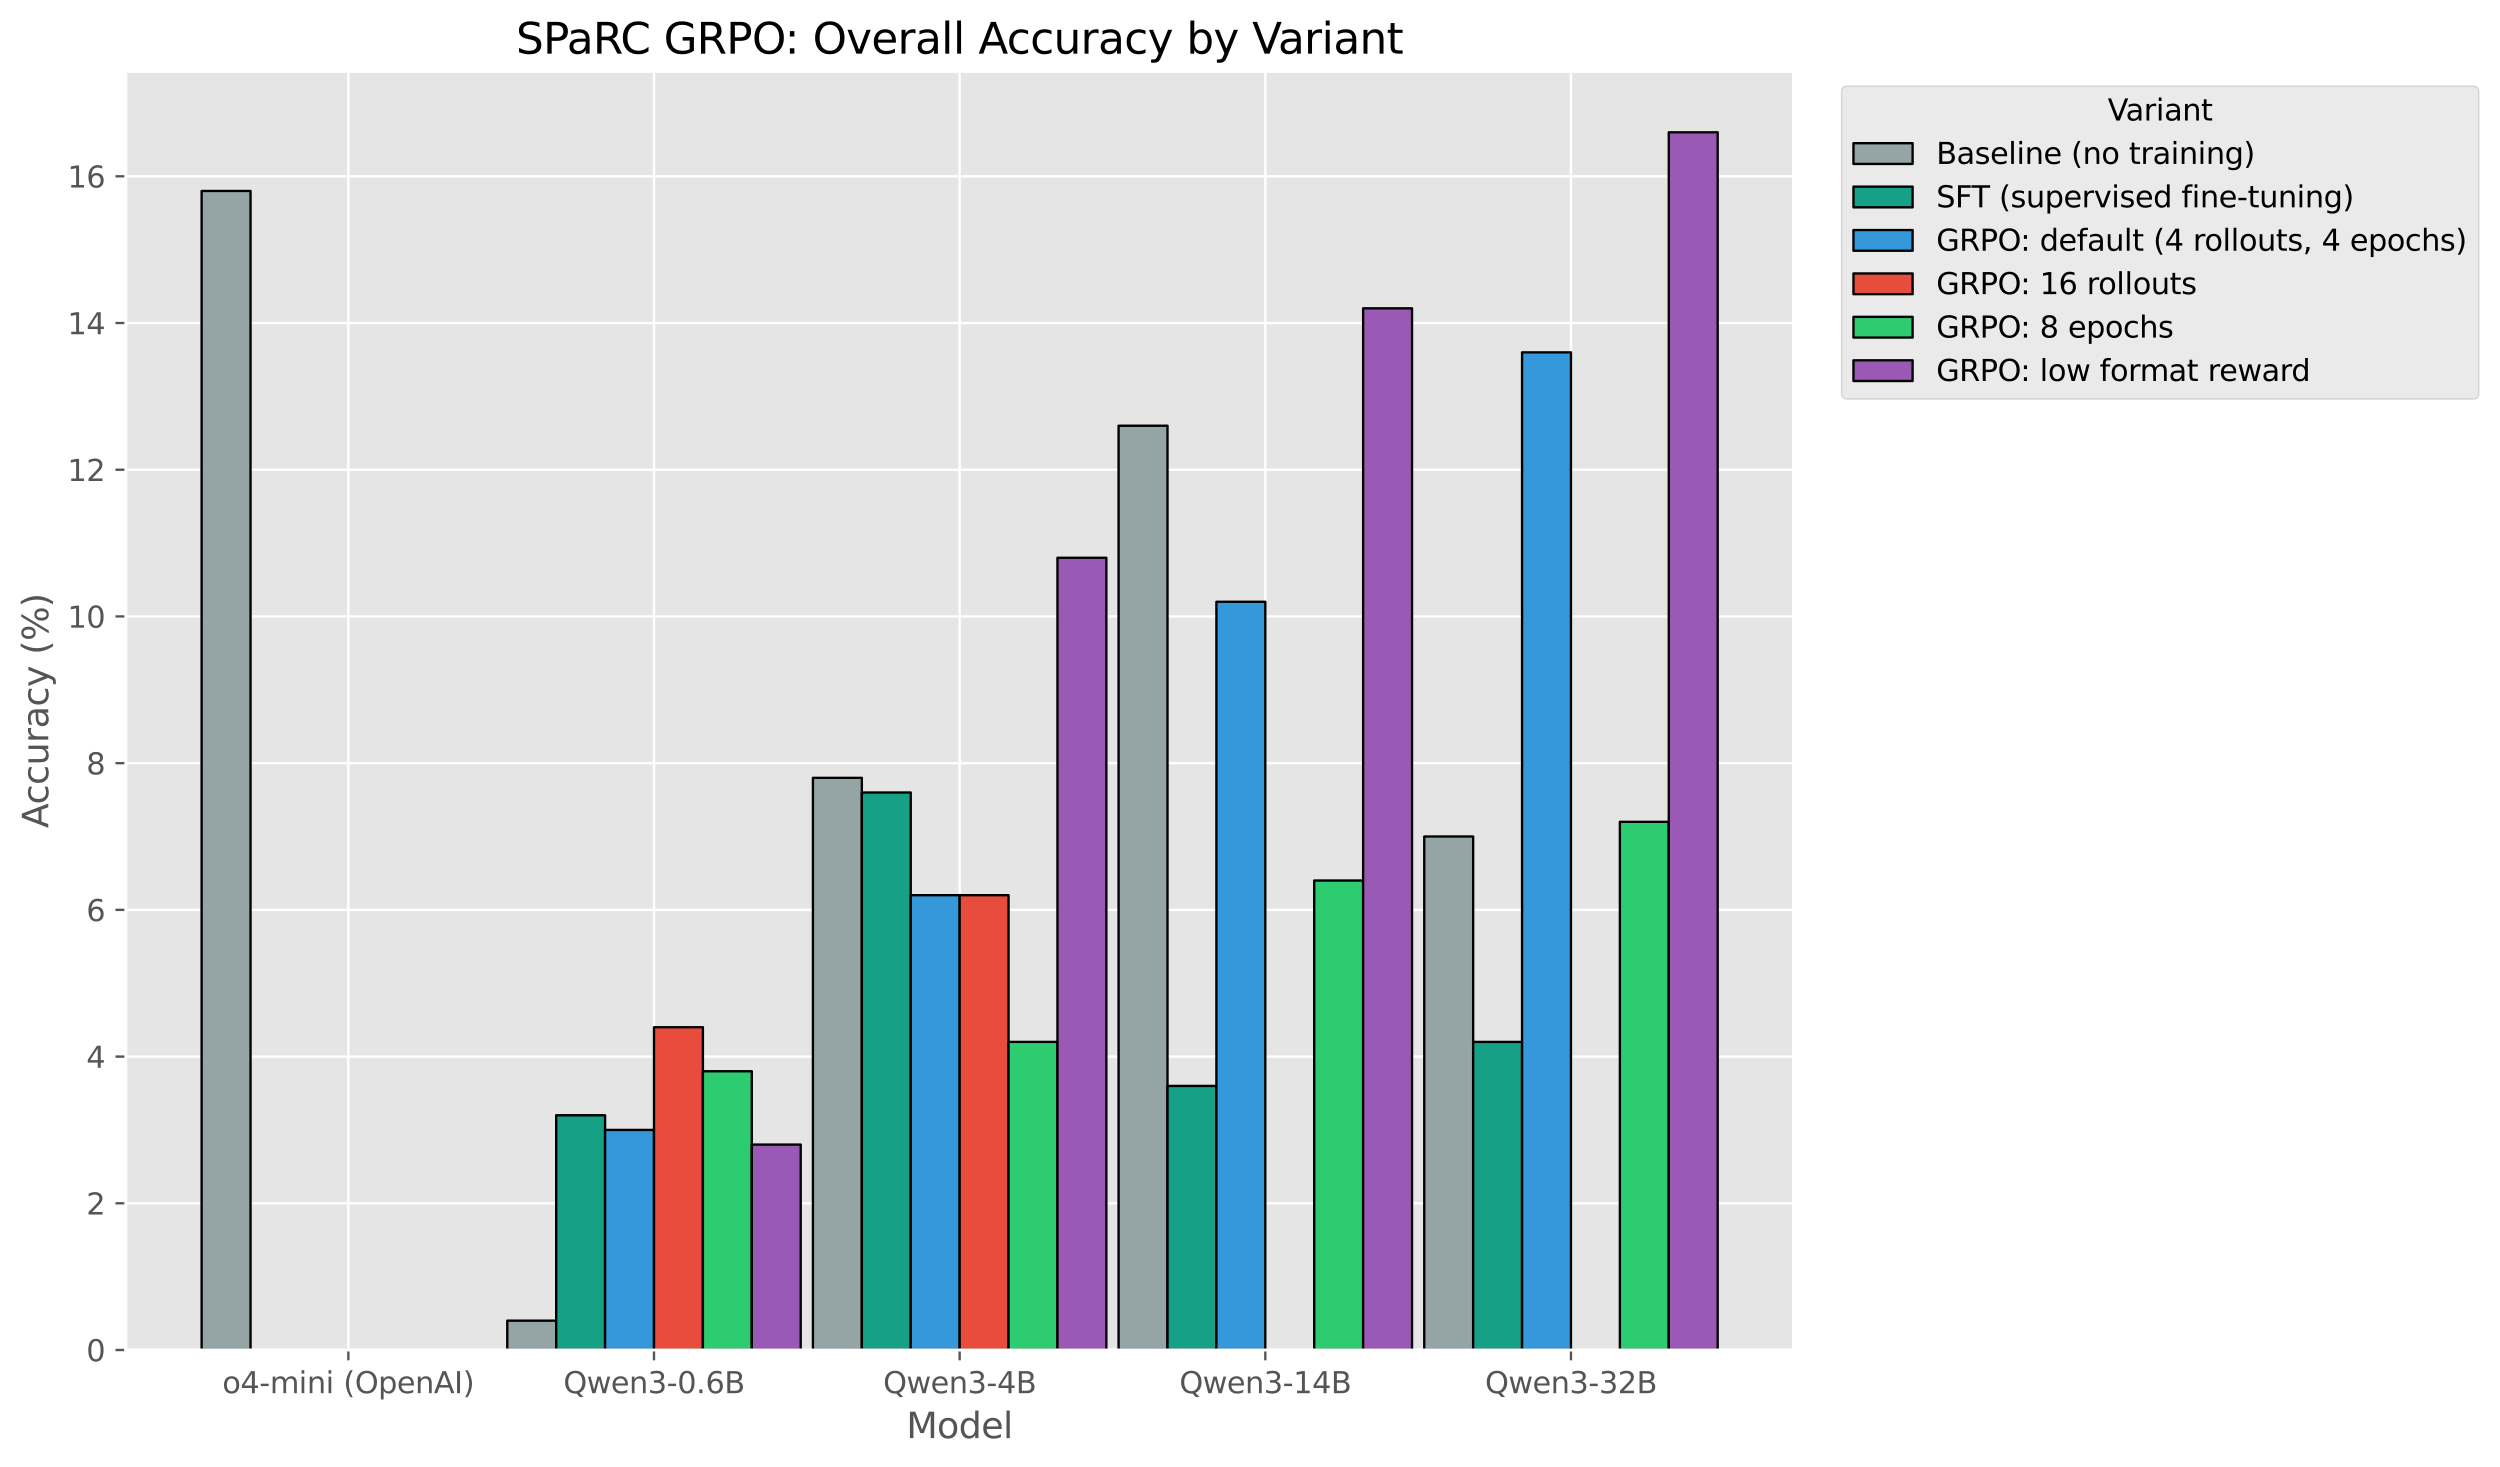 <?xml version="1.0" encoding="utf-8" standalone="no"?>
<!DOCTYPE svg PUBLIC "-//W3C//DTD SVG 1.1//EN"
  "http://www.w3.org/Graphics/SVG/1.1/DTD/svg11.dtd">
<svg xmlns:xlink="http://www.w3.org/1999/xlink" width="845.219pt" height="495.914pt" viewBox="0 0 845.219 495.914" xmlns="http://www.w3.org/2000/svg" version="1.1">
 <defs>
  <style type="text/css">*{stroke-linejoin: round; stroke-linecap: butt}</style>
 </defs>
 <g id="figure_1">
  <g id="patch_1">
   <path d="M 0 495.914 
L 845.219 495.914 
L 845.219 0 
L 0 0 
z
" style="fill: #ffffff"/>
  </g>
  <g id="axes_1">
   <g id="patch_2">
    <path d="M 42.539 456.422 
L 606.355 456.422 
L 606.355 24.142 
L 42.539 24.142 
z
" style="fill: #e5e5e5"/>
   </g>
   <g id="matplotlib.axis_1">
    <g id="xtick_1">
     <g id="line2d_1">
      <path d="M 117.769 456.422 
L 117.769 24.142 
" clip-path="url(#pbfe6a4a49e)" style="fill: none; stroke: #ffffff; stroke-width: 0.8; stroke-linecap: square"/>
     </g>
     <g id="line2d_2">
      <defs>
       <path id="mf3164d7e47" d="M 0 0 
L 0 3.5 
" style="stroke: #555555; stroke-width: 0.8"/>
      </defs>
      <g>
       <use xlink:href="#mf3164d7e47" x="117.769" y="456.422" style="fill: #555555; stroke: #555555; stroke-width: 0.8"/>
      </g>
     </g>
     <g id="text_1">
      <!-- o4-mini (OpenAI) -->
      <g style="fill: #555555" transform="translate(75.166 471.02) scale(0.1 -0.1)">
       <defs>
        <path id="DejaVuSans-6f" d="M 1959 3097 
Q 1497 3097 1228 2736 
Q 959 2375 959 1747 
Q 959 1119 1226 758 
Q 1494 397 1959 397 
Q 2419 397 2687 759 
Q 2956 1122 2956 1747 
Q 2956 2369 2687 2733 
Q 2419 3097 1959 3097 
z
M 1959 3584 
Q 2709 3584 3137 3096 
Q 3566 2609 3566 1747 
Q 3566 888 3137 398 
Q 2709 -91 1959 -91 
Q 1206 -91 779 398 
Q 353 888 353 1747 
Q 353 2609 779 3096 
Q 1206 3584 1959 3584 
z
" transform="scale(0.016)"/>
        <path id="DejaVuSans-34" d="M 2419 4116 
L 825 1625 
L 2419 1625 
L 2419 4116 
z
M 2253 4666 
L 3047 4666 
L 3047 1625 
L 3713 1625 
L 3713 1100 
L 3047 1100 
L 3047 0 
L 2419 0 
L 2419 1100 
L 313 1100 
L 313 1709 
L 2253 4666 
z
" transform="scale(0.016)"/>
        <path id="DejaVuSans-2d" d="M 313 2009 
L 1997 2009 
L 1997 1497 
L 313 1497 
L 313 2009 
z
" transform="scale(0.016)"/>
        <path id="DejaVuSans-6d" d="M 3328 2828 
Q 3544 3216 3844 3400 
Q 4144 3584 4550 3584 
Q 5097 3584 5394 3201 
Q 5691 2819 5691 2113 
L 5691 0 
L 5113 0 
L 5113 2094 
Q 5113 2597 4934 2840 
Q 4756 3084 4391 3084 
Q 3944 3084 3684 2787 
Q 3425 2491 3425 1978 
L 3425 0 
L 2847 0 
L 2847 2094 
Q 2847 2600 2669 2842 
Q 2491 3084 2119 3084 
Q 1678 3084 1418 2786 
Q 1159 2488 1159 1978 
L 1159 0 
L 581 0 
L 581 3500 
L 1159 3500 
L 1159 2956 
Q 1356 3278 1631 3431 
Q 1906 3584 2284 3584 
Q 2666 3584 2933 3390 
Q 3200 3197 3328 2828 
z
" transform="scale(0.016)"/>
        <path id="DejaVuSans-69" d="M 603 3500 
L 1178 3500 
L 1178 0 
L 603 0 
L 603 3500 
z
M 603 4863 
L 1178 4863 
L 1178 4134 
L 603 4134 
L 603 4863 
z
" transform="scale(0.016)"/>
        <path id="DejaVuSans-6e" d="M 3513 2113 
L 3513 0 
L 2938 0 
L 2938 2094 
Q 2938 2591 2744 2837 
Q 2550 3084 2163 3084 
Q 1697 3084 1428 2787 
Q 1159 2491 1159 1978 
L 1159 0 
L 581 0 
L 581 3500 
L 1159 3500 
L 1159 2956 
Q 1366 3272 1645 3428 
Q 1925 3584 2291 3584 
Q 2894 3584 3203 3211 
Q 3513 2838 3513 2113 
z
" transform="scale(0.016)"/>
        <path id="DejaVuSans-20" transform="scale(0.016)"/>
        <path id="DejaVuSans-28" d="M 1984 4856 
Q 1566 4138 1362 3434 
Q 1159 2731 1159 2009 
Q 1159 1288 1364 580 
Q 1569 -128 1984 -844 
L 1484 -844 
Q 1016 -109 783 600 
Q 550 1309 550 2009 
Q 550 2706 781 3412 
Q 1013 4119 1484 4856 
L 1984 4856 
z
" transform="scale(0.016)"/>
        <path id="DejaVuSans-4f" d="M 2522 4238 
Q 1834 4238 1429 3725 
Q 1025 3213 1025 2328 
Q 1025 1447 1429 934 
Q 1834 422 2522 422 
Q 3209 422 3611 934 
Q 4013 1447 4013 2328 
Q 4013 3213 3611 3725 
Q 3209 4238 2522 4238 
z
M 2522 4750 
Q 3503 4750 4090 4092 
Q 4678 3434 4678 2328 
Q 4678 1225 4090 567 
Q 3503 -91 2522 -91 
Q 1538 -91 948 565 
Q 359 1222 359 2328 
Q 359 3434 948 4092 
Q 1538 4750 2522 4750 
z
" transform="scale(0.016)"/>
        <path id="DejaVuSans-70" d="M 1159 525 
L 1159 -1331 
L 581 -1331 
L 581 3500 
L 1159 3500 
L 1159 2969 
Q 1341 3281 1617 3432 
Q 1894 3584 2278 3584 
Q 2916 3584 3314 3078 
Q 3713 2572 3713 1747 
Q 3713 922 3314 415 
Q 2916 -91 2278 -91 
Q 1894 -91 1617 61 
Q 1341 213 1159 525 
z
M 3116 1747 
Q 3116 2381 2855 2742 
Q 2594 3103 2138 3103 
Q 1681 3103 1420 2742 
Q 1159 2381 1159 1747 
Q 1159 1113 1420 752 
Q 1681 391 2138 391 
Q 2594 391 2855 752 
Q 3116 1113 3116 1747 
z
" transform="scale(0.016)"/>
        <path id="DejaVuSans-65" d="M 3597 1894 
L 3597 1613 
L 953 1613 
Q 991 1019 1311 708 
Q 1631 397 2203 397 
Q 2534 397 2845 478 
Q 3156 559 3463 722 
L 3463 178 
Q 3153 47 2828 -22 
Q 2503 -91 2169 -91 
Q 1331 -91 842 396 
Q 353 884 353 1716 
Q 353 2575 817 3079 
Q 1281 3584 2069 3584 
Q 2775 3584 3186 3129 
Q 3597 2675 3597 1894 
z
M 3022 2063 
Q 3016 2534 2758 2815 
Q 2500 3097 2075 3097 
Q 1594 3097 1305 2825 
Q 1016 2553 972 2059 
L 3022 2063 
z
" transform="scale(0.016)"/>
        <path id="DejaVuSans-41" d="M 2188 4044 
L 1331 1722 
L 3047 1722 
L 2188 4044 
z
M 1831 4666 
L 2547 4666 
L 4325 0 
L 3669 0 
L 3244 1197 
L 1141 1197 
L 716 0 
L 50 0 
L 1831 4666 
z
" transform="scale(0.016)"/>
        <path id="DejaVuSans-49" d="M 628 4666 
L 1259 4666 
L 1259 0 
L 628 0 
L 628 4666 
z
" transform="scale(0.016)"/>
        <path id="DejaVuSans-29" d="M 513 4856 
L 1013 4856 
Q 1481 4119 1714 3412 
Q 1947 2706 1947 2009 
Q 1947 1309 1714 600 
Q 1481 -109 1013 -844 
L 513 -844 
Q 928 -128 1133 580 
Q 1338 1288 1338 2009 
Q 1338 2731 1133 3434 
Q 928 4138 513 4856 
z
" transform="scale(0.016)"/>
       </defs>
       <use xlink:href="#DejaVuSans-6f"/>
       <use xlink:href="#DejaVuSans-34" transform="translate(61.182 0)"/>
       <use xlink:href="#DejaVuSans-2d" transform="translate(124.805 0)"/>
       <use xlink:href="#DejaVuSans-6d" transform="translate(160.889 0)"/>
       <use xlink:href="#DejaVuSans-69" transform="translate(258.301 0)"/>
       <use xlink:href="#DejaVuSans-6e" transform="translate(286.084 0)"/>
       <use xlink:href="#DejaVuSans-69" transform="translate(349.463 0)"/>
       <use xlink:href="#DejaVuSans-20" transform="translate(377.246 0)"/>
       <use xlink:href="#DejaVuSans-28" transform="translate(409.033 0)"/>
       <use xlink:href="#DejaVuSans-4f" transform="translate(448.047 0)"/>
       <use xlink:href="#DejaVuSans-70" transform="translate(526.758 0)"/>
       <use xlink:href="#DejaVuSans-65" transform="translate(590.234 0)"/>
       <use xlink:href="#DejaVuSans-6e" transform="translate(651.758 0)"/>
       <use xlink:href="#DejaVuSans-41" transform="translate(715.137 0)"/>
       <use xlink:href="#DejaVuSans-49" transform="translate(783.545 0)"/>
       <use xlink:href="#DejaVuSans-29" transform="translate(813.037 0)"/>
      </g>
     </g>
    </g>
    <g id="xtick_2">
     <g id="line2d_3">
      <path d="M 221.108 456.422 
L 221.108 24.142 
" clip-path="url(#pbfe6a4a49e)" style="fill: none; stroke: #ffffff; stroke-width: 0.8; stroke-linecap: square"/>
     </g>
     <g id="line2d_4">
      <g>
       <use xlink:href="#mf3164d7e47" x="221.108" y="456.422" style="fill: #555555; stroke: #555555; stroke-width: 0.8"/>
      </g>
     </g>
     <g id="text_2">
      <!-- Qwen3-0.6B -->
      <g style="fill: #555555" transform="translate(190.471 471.02) scale(0.1 -0.1)">
       <defs>
        <path id="DejaVuSans-51" d="M 2522 4238 
Q 1834 4238 1429 3725 
Q 1025 3213 1025 2328 
Q 1025 1447 1429 934 
Q 1834 422 2522 422 
Q 3209 422 3611 934 
Q 4013 1447 4013 2328 
Q 4013 3213 3611 3725 
Q 3209 4238 2522 4238 
z
M 3406 84 
L 4238 -825 
L 3475 -825 
L 2784 -78 
Q 2681 -84 2626 -87 
Q 2572 -91 2522 -91 
Q 1538 -91 948 567 
Q 359 1225 359 2328 
Q 359 3434 948 4092 
Q 1538 4750 2522 4750 
Q 3503 4750 4090 4092 
Q 4678 3434 4678 2328 
Q 4678 1516 4351 937 
Q 4025 359 3406 84 
z
" transform="scale(0.016)"/>
        <path id="DejaVuSans-77" d="M 269 3500 
L 844 3500 
L 1563 769 
L 2278 3500 
L 2956 3500 
L 3675 769 
L 4391 3500 
L 4966 3500 
L 4050 0 
L 3372 0 
L 2619 2869 
L 1863 0 
L 1184 0 
L 269 3500 
z
" transform="scale(0.016)"/>
        <path id="DejaVuSans-33" d="M 2597 2516 
Q 3050 2419 3304 2112 
Q 3559 1806 3559 1356 
Q 3559 666 3084 287 
Q 2609 -91 1734 -91 
Q 1441 -91 1130 -33 
Q 819 25 488 141 
L 488 750 
Q 750 597 1062 519 
Q 1375 441 1716 441 
Q 2309 441 2620 675 
Q 2931 909 2931 1356 
Q 2931 1769 2642 2001 
Q 2353 2234 1838 2234 
L 1294 2234 
L 1294 2753 
L 1863 2753 
Q 2328 2753 2575 2939 
Q 2822 3125 2822 3475 
Q 2822 3834 2567 4026 
Q 2313 4219 1838 4219 
Q 1578 4219 1281 4162 
Q 984 4106 628 3988 
L 628 4550 
Q 988 4650 1302 4700 
Q 1616 4750 1894 4750 
Q 2613 4750 3031 4423 
Q 3450 4097 3450 3541 
Q 3450 3153 3228 2886 
Q 3006 2619 2597 2516 
z
" transform="scale(0.016)"/>
        <path id="DejaVuSans-30" d="M 2034 4250 
Q 1547 4250 1301 3770 
Q 1056 3291 1056 2328 
Q 1056 1369 1301 889 
Q 1547 409 2034 409 
Q 2525 409 2770 889 
Q 3016 1369 3016 2328 
Q 3016 3291 2770 3770 
Q 2525 4250 2034 4250 
z
M 2034 4750 
Q 2819 4750 3233 4129 
Q 3647 3509 3647 2328 
Q 3647 1150 3233 529 
Q 2819 -91 2034 -91 
Q 1250 -91 836 529 
Q 422 1150 422 2328 
Q 422 3509 836 4129 
Q 1250 4750 2034 4750 
z
" transform="scale(0.016)"/>
        <path id="DejaVuSans-2e" d="M 684 794 
L 1344 794 
L 1344 0 
L 684 0 
L 684 794 
z
" transform="scale(0.016)"/>
        <path id="DejaVuSans-36" d="M 2113 2584 
Q 1688 2584 1439 2293 
Q 1191 2003 1191 1497 
Q 1191 994 1439 701 
Q 1688 409 2113 409 
Q 2538 409 2786 701 
Q 3034 994 3034 1497 
Q 3034 2003 2786 2293 
Q 2538 2584 2113 2584 
z
M 3366 4563 
L 3366 3988 
Q 3128 4100 2886 4159 
Q 2644 4219 2406 4219 
Q 1781 4219 1451 3797 
Q 1122 3375 1075 2522 
Q 1259 2794 1537 2939 
Q 1816 3084 2150 3084 
Q 2853 3084 3261 2657 
Q 3669 2231 3669 1497 
Q 3669 778 3244 343 
Q 2819 -91 2113 -91 
Q 1303 -91 875 529 
Q 447 1150 447 2328 
Q 447 3434 972 4092 
Q 1497 4750 2381 4750 
Q 2619 4750 2861 4703 
Q 3103 4656 3366 4563 
z
" transform="scale(0.016)"/>
        <path id="DejaVuSans-42" d="M 1259 2228 
L 1259 519 
L 2272 519 
Q 2781 519 3026 730 
Q 3272 941 3272 1375 
Q 3272 1813 3026 2020 
Q 2781 2228 2272 2228 
L 1259 2228 
z
M 1259 4147 
L 1259 2741 
L 2194 2741 
Q 2656 2741 2882 2914 
Q 3109 3088 3109 3444 
Q 3109 3797 2882 3972 
Q 2656 4147 2194 4147 
L 1259 4147 
z
M 628 4666 
L 2241 4666 
Q 2963 4666 3353 4366 
Q 3744 4066 3744 3513 
Q 3744 3084 3544 2831 
Q 3344 2578 2956 2516 
Q 3422 2416 3680 2098 
Q 3938 1781 3938 1306 
Q 3938 681 3513 340 
Q 3088 0 2303 0 
L 628 0 
L 628 4666 
z
" transform="scale(0.016)"/>
       </defs>
       <use xlink:href="#DejaVuSans-51"/>
       <use xlink:href="#DejaVuSans-77" transform="translate(78.711 0)"/>
       <use xlink:href="#DejaVuSans-65" transform="translate(160.498 0)"/>
       <use xlink:href="#DejaVuSans-6e" transform="translate(222.021 0)"/>
       <use xlink:href="#DejaVuSans-33" transform="translate(285.4 0)"/>
       <use xlink:href="#DejaVuSans-2d" transform="translate(349.023 0)"/>
       <use xlink:href="#DejaVuSans-30" transform="translate(385.107 0)"/>
       <use xlink:href="#DejaVuSans-2e" transform="translate(448.73 0)"/>
       <use xlink:href="#DejaVuSans-36" transform="translate(480.518 0)"/>
       <use xlink:href="#DejaVuSans-42" transform="translate(544.141 0)"/>
      </g>
     </g>
    </g>
    <g id="xtick_3">
     <g id="line2d_5">
      <path d="M 324.447 456.422 
L 324.447 24.142 
" clip-path="url(#pbfe6a4a49e)" style="fill: none; stroke: #ffffff; stroke-width: 0.8; stroke-linecap: square"/>
     </g>
     <g id="line2d_6">
      <g>
       <use xlink:href="#mf3164d7e47" x="324.447" y="456.422" style="fill: #555555; stroke: #555555; stroke-width: 0.8"/>
      </g>
     </g>
     <g id="text_3">
      <!-- Qwen3-4B -->
      <g style="fill: #555555" transform="translate(298.58 471.02) scale(0.1 -0.1)">
       <use xlink:href="#DejaVuSans-51"/>
       <use xlink:href="#DejaVuSans-77" transform="translate(78.711 0)"/>
       <use xlink:href="#DejaVuSans-65" transform="translate(160.498 0)"/>
       <use xlink:href="#DejaVuSans-6e" transform="translate(222.021 0)"/>
       <use xlink:href="#DejaVuSans-33" transform="translate(285.4 0)"/>
       <use xlink:href="#DejaVuSans-2d" transform="translate(349.023 0)"/>
       <use xlink:href="#DejaVuSans-34" transform="translate(385.107 0)"/>
       <use xlink:href="#DejaVuSans-42" transform="translate(448.73 0)"/>
      </g>
     </g>
    </g>
    <g id="xtick_4">
     <g id="line2d_7">
      <path d="M 427.785 456.422 
L 427.785 24.142 
" clip-path="url(#pbfe6a4a49e)" style="fill: none; stroke: #ffffff; stroke-width: 0.8; stroke-linecap: square"/>
     </g>
     <g id="line2d_8">
      <g>
       <use xlink:href="#mf3164d7e47" x="427.785" y="456.422" style="fill: #555555; stroke: #555555; stroke-width: 0.8"/>
      </g>
     </g>
     <g id="text_4">
      <!-- Qwen3-14B -->
      <g style="fill: #555555" transform="translate(398.737 471.02) scale(0.1 -0.1)">
       <defs>
        <path id="DejaVuSans-31" d="M 794 531 
L 1825 531 
L 1825 4091 
L 703 3866 
L 703 4441 
L 1819 4666 
L 2450 4666 
L 2450 531 
L 3481 531 
L 3481 0 
L 794 0 
L 794 531 
z
" transform="scale(0.016)"/>
       </defs>
       <use xlink:href="#DejaVuSans-51"/>
       <use xlink:href="#DejaVuSans-77" transform="translate(78.711 0)"/>
       <use xlink:href="#DejaVuSans-65" transform="translate(160.498 0)"/>
       <use xlink:href="#DejaVuSans-6e" transform="translate(222.021 0)"/>
       <use xlink:href="#DejaVuSans-33" transform="translate(285.4 0)"/>
       <use xlink:href="#DejaVuSans-2d" transform="translate(349.023 0)"/>
       <use xlink:href="#DejaVuSans-31" transform="translate(385.107 0)"/>
       <use xlink:href="#DejaVuSans-34" transform="translate(448.73 0)"/>
       <use xlink:href="#DejaVuSans-42" transform="translate(512.354 0)"/>
      </g>
     </g>
    </g>
    <g id="xtick_5">
     <g id="line2d_9">
      <path d="M 531.124 456.422 
L 531.124 24.142 
" clip-path="url(#pbfe6a4a49e)" style="fill: none; stroke: #ffffff; stroke-width: 0.8; stroke-linecap: square"/>
     </g>
     <g id="line2d_10">
      <g>
       <use xlink:href="#mf3164d7e47" x="531.124" y="456.422" style="fill: #555555; stroke: #555555; stroke-width: 0.8"/>
      </g>
     </g>
     <g id="text_5">
      <!-- Qwen3-32B -->
      <g style="fill: #555555" transform="translate(502.076 471.02) scale(0.1 -0.1)">
       <defs>
        <path id="DejaVuSans-32" d="M 1228 531 
L 3431 531 
L 3431 0 
L 469 0 
L 469 531 
Q 828 903 1448 1529 
Q 2069 2156 2228 2338 
Q 2531 2678 2651 2914 
Q 2772 3150 2772 3378 
Q 2772 3750 2511 3984 
Q 2250 4219 1831 4219 
Q 1534 4219 1204 4116 
Q 875 4013 500 3803 
L 500 4441 
Q 881 4594 1212 4672 
Q 1544 4750 1819 4750 
Q 2544 4750 2975 4387 
Q 3406 4025 3406 3419 
Q 3406 3131 3298 2873 
Q 3191 2616 2906 2266 
Q 2828 2175 2409 1742 
Q 1991 1309 1228 531 
z
" transform="scale(0.016)"/>
       </defs>
       <use xlink:href="#DejaVuSans-51"/>
       <use xlink:href="#DejaVuSans-77" transform="translate(78.711 0)"/>
       <use xlink:href="#DejaVuSans-65" transform="translate(160.498 0)"/>
       <use xlink:href="#DejaVuSans-6e" transform="translate(222.021 0)"/>
       <use xlink:href="#DejaVuSans-33" transform="translate(285.4 0)"/>
       <use xlink:href="#DejaVuSans-2d" transform="translate(349.023 0)"/>
       <use xlink:href="#DejaVuSans-33" transform="translate(385.107 0)"/>
       <use xlink:href="#DejaVuSans-32" transform="translate(448.73 0)"/>
       <use xlink:href="#DejaVuSans-42" transform="translate(512.354 0)"/>
      </g>
     </g>
    </g>
    <g id="text_6">
     <!-- Model -->
     <g style="fill: #555555" transform="translate(306.431 486.218) scale(0.12 -0.12)">
      <defs>
       <path id="DejaVuSans-4d" d="M 628 4666 
L 1569 4666 
L 2759 1491 
L 3956 4666 
L 4897 4666 
L 4897 0 
L 4281 0 
L 4281 4097 
L 3078 897 
L 2444 897 
L 1241 4097 
L 1241 0 
L 628 0 
L 628 4666 
z
" transform="scale(0.016)"/>
       <path id="DejaVuSans-64" d="M 2906 2969 
L 2906 4863 
L 3481 4863 
L 3481 0 
L 2906 0 
L 2906 525 
Q 2725 213 2448 61 
Q 2172 -91 1784 -91 
Q 1150 -91 751 415 
Q 353 922 353 1747 
Q 353 2572 751 3078 
Q 1150 3584 1784 3584 
Q 2172 3584 2448 3432 
Q 2725 3281 2906 2969 
z
M 947 1747 
Q 947 1113 1208 752 
Q 1469 391 1925 391 
Q 2381 391 2643 752 
Q 2906 1113 2906 1747 
Q 2906 2381 2643 2742 
Q 2381 3103 1925 3103 
Q 1469 3103 1208 2742 
Q 947 2381 947 1747 
z
" transform="scale(0.016)"/>
       <path id="DejaVuSans-6c" d="M 603 4863 
L 1178 4863 
L 1178 0 
L 603 0 
L 603 4863 
z
" transform="scale(0.016)"/>
      </defs>
      <use xlink:href="#DejaVuSans-4d"/>
      <use xlink:href="#DejaVuSans-6f" transform="translate(86.279 0)"/>
      <use xlink:href="#DejaVuSans-64" transform="translate(147.461 0)"/>
      <use xlink:href="#DejaVuSans-65" transform="translate(210.938 0)"/>
      <use xlink:href="#DejaVuSans-6c" transform="translate(272.461 0)"/>
     </g>
    </g>
   </g>
   <g id="matplotlib.axis_2">
    <g id="ytick_1">
     <g id="line2d_11">
      <path d="M 42.539 456.422 
L 606.355 456.422 
" clip-path="url(#pbfe6a4a49e)" style="fill: none; stroke: #ffffff; stroke-width: 0.8; stroke-linecap: square"/>
     </g>
     <g id="line2d_12">
      <defs>
       <path id="m2d7d6edea4" d="M 0 0 
L -3.5 0 
" style="stroke: #555555; stroke-width: 0.8"/>
      </defs>
      <g>
       <use xlink:href="#m2d7d6edea4" x="42.539" y="456.422" style="fill: #555555; stroke: #555555; stroke-width: 0.8"/>
      </g>
     </g>
     <g id="text_7">
      <!-- 0 -->
      <g style="fill: #555555" transform="translate(29.176 460.221) scale(0.1 -0.1)">
       <use xlink:href="#DejaVuSans-30"/>
      </g>
     </g>
    </g>
    <g id="ytick_2">
     <g id="line2d_13">
      <path d="M 42.539 406.82 
L 606.355 406.82 
" clip-path="url(#pbfe6a4a49e)" style="fill: none; stroke: #ffffff; stroke-width: 0.8; stroke-linecap: square"/>
     </g>
     <g id="line2d_14">
      <g>
       <use xlink:href="#m2d7d6edea4" x="42.539" y="406.82" style="fill: #555555; stroke: #555555; stroke-width: 0.8"/>
      </g>
     </g>
     <g id="text_8">
      <!-- 2 -->
      <g style="fill: #555555" transform="translate(29.176 410.619) scale(0.1 -0.1)">
       <use xlink:href="#DejaVuSans-32"/>
      </g>
     </g>
    </g>
    <g id="ytick_3">
     <g id="line2d_15">
      <path d="M 42.539 357.218 
L 606.355 357.218 
" clip-path="url(#pbfe6a4a49e)" style="fill: none; stroke: #ffffff; stroke-width: 0.8; stroke-linecap: square"/>
     </g>
     <g id="line2d_16">
      <g>
       <use xlink:href="#m2d7d6edea4" x="42.539" y="357.218" style="fill: #555555; stroke: #555555; stroke-width: 0.8"/>
      </g>
     </g>
     <g id="text_9">
      <!-- 4 -->
      <g style="fill: #555555" transform="translate(29.176 361.017) scale(0.1 -0.1)">
       <use xlink:href="#DejaVuSans-34"/>
      </g>
     </g>
    </g>
    <g id="ytick_4">
     <g id="line2d_17">
      <path d="M 42.539 307.616 
L 606.355 307.616 
" clip-path="url(#pbfe6a4a49e)" style="fill: none; stroke: #ffffff; stroke-width: 0.8; stroke-linecap: square"/>
     </g>
     <g id="line2d_18">
      <g>
       <use xlink:href="#m2d7d6edea4" x="42.539" y="307.616" style="fill: #555555; stroke: #555555; stroke-width: 0.8"/>
      </g>
     </g>
     <g id="text_10">
      <!-- 6 -->
      <g style="fill: #555555" transform="translate(29.176 311.415) scale(0.1 -0.1)">
       <use xlink:href="#DejaVuSans-36"/>
      </g>
     </g>
    </g>
    <g id="ytick_5">
     <g id="line2d_19">
      <path d="M 42.539 258.014 
L 606.355 258.014 
" clip-path="url(#pbfe6a4a49e)" style="fill: none; stroke: #ffffff; stroke-width: 0.8; stroke-linecap: square"/>
     </g>
     <g id="line2d_20">
      <g>
       <use xlink:href="#m2d7d6edea4" x="42.539" y="258.014" style="fill: #555555; stroke: #555555; stroke-width: 0.8"/>
      </g>
     </g>
     <g id="text_11">
      <!-- 8 -->
      <g style="fill: #555555" transform="translate(29.176 261.814) scale(0.1 -0.1)">
       <defs>
        <path id="DejaVuSans-38" d="M 2034 2216 
Q 1584 2216 1326 1975 
Q 1069 1734 1069 1313 
Q 1069 891 1326 650 
Q 1584 409 2034 409 
Q 2484 409 2743 651 
Q 3003 894 3003 1313 
Q 3003 1734 2745 1975 
Q 2488 2216 2034 2216 
z
M 1403 2484 
Q 997 2584 770 2862 
Q 544 3141 544 3541 
Q 544 4100 942 4425 
Q 1341 4750 2034 4750 
Q 2731 4750 3128 4425 
Q 3525 4100 3525 3541 
Q 3525 3141 3298 2862 
Q 3072 2584 2669 2484 
Q 3125 2378 3379 2068 
Q 3634 1759 3634 1313 
Q 3634 634 3220 271 
Q 2806 -91 2034 -91 
Q 1263 -91 848 271 
Q 434 634 434 1313 
Q 434 1759 690 2068 
Q 947 2378 1403 2484 
z
M 1172 3481 
Q 1172 3119 1398 2916 
Q 1625 2713 2034 2713 
Q 2441 2713 2670 2916 
Q 2900 3119 2900 3481 
Q 2900 3844 2670 4047 
Q 2441 4250 2034 4250 
Q 1625 4250 1398 4047 
Q 1172 3844 1172 3481 
z
" transform="scale(0.016)"/>
       </defs>
       <use xlink:href="#DejaVuSans-38"/>
      </g>
     </g>
    </g>
    <g id="ytick_6">
     <g id="line2d_21">
      <path d="M 42.539 208.413 
L 606.355 208.413 
" clip-path="url(#pbfe6a4a49e)" style="fill: none; stroke: #ffffff; stroke-width: 0.8; stroke-linecap: square"/>
     </g>
     <g id="line2d_22">
      <g>
       <use xlink:href="#m2d7d6edea4" x="42.539" y="208.413" style="fill: #555555; stroke: #555555; stroke-width: 0.8"/>
      </g>
     </g>
     <g id="text_12">
      <!-- 10 -->
      <g style="fill: #555555" transform="translate(22.814 212.212) scale(0.1 -0.1)">
       <use xlink:href="#DejaVuSans-31"/>
       <use xlink:href="#DejaVuSans-30" transform="translate(63.623 0)"/>
      </g>
     </g>
    </g>
    <g id="ytick_7">
     <g id="line2d_23">
      <path d="M 42.539 158.811 
L 606.355 158.811 
" clip-path="url(#pbfe6a4a49e)" style="fill: none; stroke: #ffffff; stroke-width: 0.8; stroke-linecap: square"/>
     </g>
     <g id="line2d_24">
      <g>
       <use xlink:href="#m2d7d6edea4" x="42.539" y="158.811" style="fill: #555555; stroke: #555555; stroke-width: 0.8"/>
      </g>
     </g>
     <g id="text_13">
      <!-- 12 -->
      <g style="fill: #555555" transform="translate(22.814 162.61) scale(0.1 -0.1)">
       <use xlink:href="#DejaVuSans-31"/>
       <use xlink:href="#DejaVuSans-32" transform="translate(63.623 0)"/>
      </g>
     </g>
    </g>
    <g id="ytick_8">
     <g id="line2d_25">
      <path d="M 42.539 109.209 
L 606.355 109.209 
" clip-path="url(#pbfe6a4a49e)" style="fill: none; stroke: #ffffff; stroke-width: 0.8; stroke-linecap: square"/>
     </g>
     <g id="line2d_26">
      <g>
       <use xlink:href="#m2d7d6edea4" x="42.539" y="109.209" style="fill: #555555; stroke: #555555; stroke-width: 0.8"/>
      </g>
     </g>
     <g id="text_14">
      <!-- 14 -->
      <g style="fill: #555555" transform="translate(22.814 113.008) scale(0.1 -0.1)">
       <use xlink:href="#DejaVuSans-31"/>
       <use xlink:href="#DejaVuSans-34" transform="translate(63.623 0)"/>
      </g>
     </g>
    </g>
    <g id="ytick_9">
     <g id="line2d_27">
      <path d="M 42.539 59.607 
L 606.355 59.607 
" clip-path="url(#pbfe6a4a49e)" style="fill: none; stroke: #ffffff; stroke-width: 0.8; stroke-linecap: square"/>
     </g>
     <g id="line2d_28">
      <g>
       <use xlink:href="#m2d7d6edea4" x="42.539" y="59.607" style="fill: #555555; stroke: #555555; stroke-width: 0.8"/>
      </g>
     </g>
     <g id="text_15">
      <!-- 16 -->
      <g style="fill: #555555" transform="translate(22.814 63.406) scale(0.1 -0.1)">
       <use xlink:href="#DejaVuSans-31"/>
       <use xlink:href="#DejaVuSans-36" transform="translate(63.623 0)"/>
      </g>
     </g>
    </g>
    <g id="text_16">
     <!-- Accuracy (%) -->
     <g style="fill: #555555" transform="translate(16.318 279.965) rotate(-90) scale(0.12 -0.12)">
      <defs>
       <path id="DejaVuSans-63" d="M 3122 3366 
L 3122 2828 
Q 2878 2963 2633 3030 
Q 2388 3097 2138 3097 
Q 1578 3097 1268 2742 
Q 959 2388 959 1747 
Q 959 1106 1268 751 
Q 1578 397 2138 397 
Q 2388 397 2633 464 
Q 2878 531 3122 666 
L 3122 134 
Q 2881 22 2623 -34 
Q 2366 -91 2075 -91 
Q 1284 -91 818 406 
Q 353 903 353 1747 
Q 353 2603 823 3093 
Q 1294 3584 2113 3584 
Q 2378 3584 2631 3529 
Q 2884 3475 3122 3366 
z
" transform="scale(0.016)"/>
       <path id="DejaVuSans-75" d="M 544 1381 
L 544 3500 
L 1119 3500 
L 1119 1403 
Q 1119 906 1312 657 
Q 1506 409 1894 409 
Q 2359 409 2629 706 
Q 2900 1003 2900 1516 
L 2900 3500 
L 3475 3500 
L 3475 0 
L 2900 0 
L 2900 538 
Q 2691 219 2414 64 
Q 2138 -91 1772 -91 
Q 1169 -91 856 284 
Q 544 659 544 1381 
z
M 1991 3584 
L 1991 3584 
z
" transform="scale(0.016)"/>
       <path id="DejaVuSans-72" d="M 2631 2963 
Q 2534 3019 2420 3045 
Q 2306 3072 2169 3072 
Q 1681 3072 1420 2755 
Q 1159 2438 1159 1844 
L 1159 0 
L 581 0 
L 581 3500 
L 1159 3500 
L 1159 2956 
Q 1341 3275 1631 3429 
Q 1922 3584 2338 3584 
Q 2397 3584 2469 3576 
Q 2541 3569 2628 3553 
L 2631 2963 
z
" transform="scale(0.016)"/>
       <path id="DejaVuSans-61" d="M 2194 1759 
Q 1497 1759 1228 1600 
Q 959 1441 959 1056 
Q 959 750 1161 570 
Q 1363 391 1709 391 
Q 2188 391 2477 730 
Q 2766 1069 2766 1631 
L 2766 1759 
L 2194 1759 
z
M 3341 1997 
L 3341 0 
L 2766 0 
L 2766 531 
Q 2569 213 2275 61 
Q 1981 -91 1556 -91 
Q 1019 -91 701 211 
Q 384 513 384 1019 
Q 384 1609 779 1909 
Q 1175 2209 1959 2209 
L 2766 2209 
L 2766 2266 
Q 2766 2663 2505 2880 
Q 2244 3097 1772 3097 
Q 1472 3097 1187 3025 
Q 903 2953 641 2809 
L 641 3341 
Q 956 3463 1253 3523 
Q 1550 3584 1831 3584 
Q 2591 3584 2966 3190 
Q 3341 2797 3341 1997 
z
" transform="scale(0.016)"/>
       <path id="DejaVuSans-79" d="M 2059 -325 
Q 1816 -950 1584 -1140 
Q 1353 -1331 966 -1331 
L 506 -1331 
L 506 -850 
L 844 -850 
Q 1081 -850 1212 -737 
Q 1344 -625 1503 -206 
L 1606 56 
L 191 3500 
L 800 3500 
L 1894 763 
L 2988 3500 
L 3597 3500 
L 2059 -325 
z
" transform="scale(0.016)"/>
       <path id="DejaVuSans-25" d="M 4653 2053 
Q 4381 2053 4226 1822 
Q 4072 1591 4072 1178 
Q 4072 772 4226 539 
Q 4381 306 4653 306 
Q 4919 306 5073 539 
Q 5228 772 5228 1178 
Q 5228 1588 5073 1820 
Q 4919 2053 4653 2053 
z
M 4653 2450 
Q 5147 2450 5437 2106 
Q 5728 1763 5728 1178 
Q 5728 594 5436 251 
Q 5144 -91 4653 -91 
Q 4153 -91 3862 251 
Q 3572 594 3572 1178 
Q 3572 1766 3864 2108 
Q 4156 2450 4653 2450 
z
M 1428 4353 
Q 1159 4353 1004 4120 
Q 850 3888 850 3481 
Q 850 3069 1003 2837 
Q 1156 2606 1428 2606 
Q 1700 2606 1854 2837 
Q 2009 3069 2009 3481 
Q 2009 3884 1853 4118 
Q 1697 4353 1428 4353 
z
M 4250 4750 
L 4750 4750 
L 1831 -91 
L 1331 -91 
L 4250 4750 
z
M 1428 4750 
Q 1922 4750 2215 4408 
Q 2509 4066 2509 3481 
Q 2509 2891 2217 2550 
Q 1925 2209 1428 2209 
Q 931 2209 642 2551 
Q 353 2894 353 3481 
Q 353 4063 643 4406 
Q 934 4750 1428 4750 
z
" transform="scale(0.016)"/>
      </defs>
      <use xlink:href="#DejaVuSans-41"/>
      <use xlink:href="#DejaVuSans-63" transform="translate(66.658 0)"/>
      <use xlink:href="#DejaVuSans-63" transform="translate(121.639 0)"/>
      <use xlink:href="#DejaVuSans-75" transform="translate(176.619 0)"/>
      <use xlink:href="#DejaVuSans-72" transform="translate(239.998 0)"/>
      <use xlink:href="#DejaVuSans-61" transform="translate(281.111 0)"/>
      <use xlink:href="#DejaVuSans-63" transform="translate(342.391 0)"/>
      <use xlink:href="#DejaVuSans-79" transform="translate(397.371 0)"/>
      <use xlink:href="#DejaVuSans-20" transform="translate(456.551 0)"/>
      <use xlink:href="#DejaVuSans-28" transform="translate(488.338 0)"/>
      <use xlink:href="#DejaVuSans-25" transform="translate(527.352 0)"/>
      <use xlink:href="#DejaVuSans-29" transform="translate(622.371 0)"/>
     </g>
    </g>
   </g>
   <g id="patch_3">
    <path d="M 68.167 456.422 
L 84.701 456.422 
L 84.701 64.567 
L 68.167 64.567 
z
" clip-path="url(#pbfe6a4a49e)" style="fill: #95a5a6; stroke: #000000; stroke-width: 0.8; stroke-linejoin: miter"/>
   </g>
   <g id="patch_4">
    <path d="M 171.505 456.422 
L 188.04 456.422 
L 188.04 446.501 
L 171.505 446.501 
z
" clip-path="url(#pbfe6a4a49e)" style="fill: #95a5a6; stroke: #000000; stroke-width: 0.8; stroke-linejoin: miter"/>
   </g>
   <g id="patch_5">
    <path d="M 274.844 456.422 
L 291.378 456.422 
L 291.378 262.975 
L 274.844 262.975 
z
" clip-path="url(#pbfe6a4a49e)" style="fill: #95a5a6; stroke: #000000; stroke-width: 0.8; stroke-linejoin: miter"/>
   </g>
   <g id="patch_6">
    <path d="M 378.183 456.422 
L 394.717 456.422 
L 394.717 143.93 
L 378.183 143.93 
z
" clip-path="url(#pbfe6a4a49e)" style="fill: #95a5a6; stroke: #000000; stroke-width: 0.8; stroke-linejoin: miter"/>
   </g>
   <g id="patch_7">
    <path d="M 481.522 456.422 
L 498.056 456.422 
L 498.056 282.815 
L 481.522 282.815 
z
" clip-path="url(#pbfe6a4a49e)" style="fill: #95a5a6; stroke: #000000; stroke-width: 0.8; stroke-linejoin: miter"/>
   </g>
   <g id="patch_8">
    <path d="M 0 0 
z
" clip-path="url(#pbfe6a4a49e)" style="fill: #16a085; stroke: #000000; stroke-width: 0.8; stroke-linejoin: miter"/>
   </g>
   <g id="patch_9">
    <path d="M 188.04 456.422 
L 204.574 456.422 
L 204.574 377.059 
L 188.04 377.059 
z
" clip-path="url(#pbfe6a4a49e)" style="fill: #16a085; stroke: #000000; stroke-width: 0.8; stroke-linejoin: miter"/>
   </g>
   <g id="patch_10">
    <path d="M 291.378 456.422 
L 307.913 456.422 
L 307.913 267.935 
L 291.378 267.935 
z
" clip-path="url(#pbfe6a4a49e)" style="fill: #16a085; stroke: #000000; stroke-width: 0.8; stroke-linejoin: miter"/>
   </g>
   <g id="patch_11">
    <path d="M 394.717 456.422 
L 411.251 456.422 
L 411.251 367.138 
L 394.717 367.138 
z
" clip-path="url(#pbfe6a4a49e)" style="fill: #16a085; stroke: #000000; stroke-width: 0.8; stroke-linejoin: miter"/>
   </g>
   <g id="patch_12">
    <path d="M 498.056 456.422 
L 514.59 456.422 
L 514.59 352.258 
L 498.056 352.258 
z
" clip-path="url(#pbfe6a4a49e)" style="fill: #16a085; stroke: #000000; stroke-width: 0.8; stroke-linejoin: miter"/>
   </g>
   <g id="patch_13">
    <path d="M 0 0 
z
" clip-path="url(#pbfe6a4a49e)" style="fill: #3498db; stroke: #000000; stroke-width: 0.8; stroke-linejoin: miter"/>
   </g>
   <g id="patch_14">
    <path d="M 204.574 456.422 
L 221.108 456.422 
L 221.108 382.019 
L 204.574 382.019 
z
" clip-path="url(#pbfe6a4a49e)" style="fill: #3498db; stroke: #000000; stroke-width: 0.8; stroke-linejoin: miter"/>
   </g>
   <g id="patch_15">
    <path d="M 307.913 456.422 
L 324.447 456.422 
L 324.447 302.656 
L 307.913 302.656 
z
" clip-path="url(#pbfe6a4a49e)" style="fill: #3498db; stroke: #000000; stroke-width: 0.8; stroke-linejoin: miter"/>
   </g>
   <g id="patch_16">
    <path d="M 411.251 456.422 
L 427.785 456.422 
L 427.785 203.452 
L 411.251 203.452 
z
" clip-path="url(#pbfe6a4a49e)" style="fill: #3498db; stroke: #000000; stroke-width: 0.8; stroke-linejoin: miter"/>
   </g>
   <g id="patch_17">
    <path d="M 514.59 456.422 
L 531.124 456.422 
L 531.124 119.129 
L 514.59 119.129 
z
" clip-path="url(#pbfe6a4a49e)" style="fill: #3498db; stroke: #000000; stroke-width: 0.8; stroke-linejoin: miter"/>
   </g>
   <g id="patch_18">
    <path d="M 0 0 
z
" clip-path="url(#pbfe6a4a49e)" style="fill: #e74c3c; stroke: #000000; stroke-width: 0.8; stroke-linejoin: miter"/>
   </g>
   <g id="patch_19">
    <path d="M 221.108 456.422 
L 237.642 456.422 
L 237.642 347.298 
L 221.108 347.298 
z
" clip-path="url(#pbfe6a4a49e)" style="fill: #e74c3c; stroke: #000000; stroke-width: 0.8; stroke-linejoin: miter"/>
   </g>
   <g id="patch_20">
    <path d="M 324.447 456.422 
L 340.981 456.422 
L 340.981 302.656 
L 324.447 302.656 
z
" clip-path="url(#pbfe6a4a49e)" style="fill: #e74c3c; stroke: #000000; stroke-width: 0.8; stroke-linejoin: miter"/>
   </g>
   <g id="patch_21">
    <path d="M 0 0 
z
" clip-path="url(#pbfe6a4a49e)" style="fill: #e74c3c; stroke: #000000; stroke-width: 0.8; stroke-linejoin: miter"/>
   </g>
   <g id="patch_22">
    <path d="M 0 0 
z
" clip-path="url(#pbfe6a4a49e)" style="fill: #e74c3c; stroke: #000000; stroke-width: 0.8; stroke-linejoin: miter"/>
   </g>
   <g id="patch_23">
    <path d="M 0 0 
z
" clip-path="url(#pbfe6a4a49e)" style="fill: #2ecc71; stroke: #000000; stroke-width: 0.8; stroke-linejoin: miter"/>
   </g>
   <g id="patch_24">
    <path d="M 237.642 456.422 
L 254.176 456.422 
L 254.176 362.178 
L 237.642 362.178 
z
" clip-path="url(#pbfe6a4a49e)" style="fill: #2ecc71; stroke: #000000; stroke-width: 0.8; stroke-linejoin: miter"/>
   </g>
   <g id="patch_25">
    <path d="M 340.981 456.422 
L 357.515 456.422 
L 357.515 352.258 
L 340.981 352.258 
z
" clip-path="url(#pbfe6a4a49e)" style="fill: #2ecc71; stroke: #000000; stroke-width: 0.8; stroke-linejoin: miter"/>
   </g>
   <g id="patch_26">
    <path d="M 444.32 456.422 
L 460.854 456.422 
L 460.854 297.696 
L 444.32 297.696 
z
" clip-path="url(#pbfe6a4a49e)" style="fill: #2ecc71; stroke: #000000; stroke-width: 0.8; stroke-linejoin: miter"/>
   </g>
   <g id="patch_27">
    <path d="M 547.658 456.422 
L 564.193 456.422 
L 564.193 277.855 
L 547.658 277.855 
z
" clip-path="url(#pbfe6a4a49e)" style="fill: #2ecc71; stroke: #000000; stroke-width: 0.8; stroke-linejoin: miter"/>
   </g>
   <g id="patch_28">
    <path d="M 0 0 
z
" clip-path="url(#pbfe6a4a49e)" style="fill: #9b59b6; stroke: #000000; stroke-width: 0.8; stroke-linejoin: miter"/>
   </g>
   <g id="patch_29">
    <path d="M 254.176 456.422 
L 270.711 456.422 
L 270.711 386.979 
L 254.176 386.979 
z
" clip-path="url(#pbfe6a4a49e)" style="fill: #9b59b6; stroke: #000000; stroke-width: 0.8; stroke-linejoin: miter"/>
   </g>
   <g id="patch_30">
    <path d="M 357.515 456.422 
L 374.049 456.422 
L 374.049 188.572 
L 357.515 188.572 
z
" clip-path="url(#pbfe6a4a49e)" style="fill: #9b59b6; stroke: #000000; stroke-width: 0.8; stroke-linejoin: miter"/>
   </g>
   <g id="patch_31">
    <path d="M 460.854 456.422 
L 477.388 456.422 
L 477.388 104.249 
L 460.854 104.249 
z
" clip-path="url(#pbfe6a4a49e)" style="fill: #9b59b6; stroke: #000000; stroke-width: 0.8; stroke-linejoin: miter"/>
   </g>
   <g id="patch_32">
    <path d="M 564.193 456.422 
L 580.727 456.422 
L 580.727 44.727 
L 564.193 44.727 
z
" clip-path="url(#pbfe6a4a49e)" style="fill: #9b59b6; stroke: #000000; stroke-width: 0.8; stroke-linejoin: miter"/>
   </g>
   <g id="patch_33">
    <path d="M 42.539 456.422 
L 42.539 24.142 
" style="fill: none; stroke: #ffffff; stroke-linejoin: miter; stroke-linecap: square"/>
   </g>
   <g id="patch_34">
    <path d="M 606.355 456.422 
L 606.355 24.142 
" style="fill: none; stroke: #ffffff; stroke-linejoin: miter; stroke-linecap: square"/>
   </g>
   <g id="patch_35">
    <path d="M 42.539 456.422 
L 606.355 456.422 
" style="fill: none; stroke: #ffffff; stroke-linejoin: miter; stroke-linecap: square"/>
   </g>
   <g id="patch_36">
    <path d="M 42.539 24.142 
L 606.355 24.142 
" style="fill: none; stroke: #ffffff; stroke-linejoin: miter; stroke-linecap: square"/>
   </g>
   <g id="text_17">
    <!-- SPaRC GRPO: Overall Accuracy by Variant -->
    <g transform="translate(174.47 18.142) scale(0.144 -0.144)">
     <defs>
      <path id="DejaVuSans-53" d="M 3425 4513 
L 3425 3897 
Q 3066 4069 2747 4153 
Q 2428 4238 2131 4238 
Q 1616 4238 1336 4038 
Q 1056 3838 1056 3469 
Q 1056 3159 1242 3001 
Q 1428 2844 1947 2747 
L 2328 2669 
Q 3034 2534 3370 2195 
Q 3706 1856 3706 1288 
Q 3706 609 3251 259 
Q 2797 -91 1919 -91 
Q 1588 -91 1214 -16 
Q 841 59 441 206 
L 441 856 
Q 825 641 1194 531 
Q 1563 422 1919 422 
Q 2459 422 2753 634 
Q 3047 847 3047 1241 
Q 3047 1584 2836 1778 
Q 2625 1972 2144 2069 
L 1759 2144 
Q 1053 2284 737 2584 
Q 422 2884 422 3419 
Q 422 4038 858 4394 
Q 1294 4750 2059 4750 
Q 2388 4750 2728 4690 
Q 3069 4631 3425 4513 
z
" transform="scale(0.016)"/>
      <path id="DejaVuSans-50" d="M 1259 4147 
L 1259 2394 
L 2053 2394 
Q 2494 2394 2734 2622 
Q 2975 2850 2975 3272 
Q 2975 3691 2734 3919 
Q 2494 4147 2053 4147 
L 1259 4147 
z
M 628 4666 
L 2053 4666 
Q 2838 4666 3239 4311 
Q 3641 3956 3641 3272 
Q 3641 2581 3239 2228 
Q 2838 1875 2053 1875 
L 1259 1875 
L 1259 0 
L 628 0 
L 628 4666 
z
" transform="scale(0.016)"/>
      <path id="DejaVuSans-52" d="M 2841 2188 
Q 3044 2119 3236 1894 
Q 3428 1669 3622 1275 
L 4263 0 
L 3584 0 
L 2988 1197 
Q 2756 1666 2539 1819 
Q 2322 1972 1947 1972 
L 1259 1972 
L 1259 0 
L 628 0 
L 628 4666 
L 2053 4666 
Q 2853 4666 3247 4331 
Q 3641 3997 3641 3322 
Q 3641 2881 3436 2590 
Q 3231 2300 2841 2188 
z
M 1259 4147 
L 1259 2491 
L 2053 2491 
Q 2509 2491 2742 2702 
Q 2975 2913 2975 3322 
Q 2975 3731 2742 3939 
Q 2509 4147 2053 4147 
L 1259 4147 
z
" transform="scale(0.016)"/>
      <path id="DejaVuSans-43" d="M 4122 4306 
L 4122 3641 
Q 3803 3938 3442 4084 
Q 3081 4231 2675 4231 
Q 1875 4231 1450 3742 
Q 1025 3253 1025 2328 
Q 1025 1406 1450 917 
Q 1875 428 2675 428 
Q 3081 428 3442 575 
Q 3803 722 4122 1019 
L 4122 359 
Q 3791 134 3420 21 
Q 3050 -91 2638 -91 
Q 1578 -91 968 557 
Q 359 1206 359 2328 
Q 359 3453 968 4101 
Q 1578 4750 2638 4750 
Q 3056 4750 3426 4639 
Q 3797 4528 4122 4306 
z
" transform="scale(0.016)"/>
      <path id="DejaVuSans-47" d="M 3809 666 
L 3809 1919 
L 2778 1919 
L 2778 2438 
L 4434 2438 
L 4434 434 
Q 4069 175 3628 42 
Q 3188 -91 2688 -91 
Q 1594 -91 976 548 
Q 359 1188 359 2328 
Q 359 3472 976 4111 
Q 1594 4750 2688 4750 
Q 3144 4750 3555 4637 
Q 3966 4525 4313 4306 
L 4313 3634 
Q 3963 3931 3569 4081 
Q 3175 4231 2741 4231 
Q 1884 4231 1454 3753 
Q 1025 3275 1025 2328 
Q 1025 1384 1454 906 
Q 1884 428 2741 428 
Q 3075 428 3337 486 
Q 3600 544 3809 666 
z
" transform="scale(0.016)"/>
      <path id="DejaVuSans-3a" d="M 750 794 
L 1409 794 
L 1409 0 
L 750 0 
L 750 794 
z
M 750 3309 
L 1409 3309 
L 1409 2516 
L 750 2516 
L 750 3309 
z
" transform="scale(0.016)"/>
      <path id="DejaVuSans-76" d="M 191 3500 
L 800 3500 
L 1894 563 
L 2988 3500 
L 3597 3500 
L 2284 0 
L 1503 0 
L 191 3500 
z
" transform="scale(0.016)"/>
      <path id="DejaVuSans-62" d="M 3116 1747 
Q 3116 2381 2855 2742 
Q 2594 3103 2138 3103 
Q 1681 3103 1420 2742 
Q 1159 2381 1159 1747 
Q 1159 1113 1420 752 
Q 1681 391 2138 391 
Q 2594 391 2855 752 
Q 3116 1113 3116 1747 
z
M 1159 2969 
Q 1341 3281 1617 3432 
Q 1894 3584 2278 3584 
Q 2916 3584 3314 3078 
Q 3713 2572 3713 1747 
Q 3713 922 3314 415 
Q 2916 -91 2278 -91 
Q 1894 -91 1617 61 
Q 1341 213 1159 525 
L 1159 0 
L 581 0 
L 581 4863 
L 1159 4863 
L 1159 2969 
z
" transform="scale(0.016)"/>
      <path id="DejaVuSans-56" d="M 1831 0 
L 50 4666 
L 709 4666 
L 2188 738 
L 3669 4666 
L 4325 4666 
L 2547 0 
L 1831 0 
z
" transform="scale(0.016)"/>
      <path id="DejaVuSans-74" d="M 1172 4494 
L 1172 3500 
L 2356 3500 
L 2356 3053 
L 1172 3053 
L 1172 1153 
Q 1172 725 1289 603 
Q 1406 481 1766 481 
L 2356 481 
L 2356 0 
L 1766 0 
Q 1100 0 847 248 
Q 594 497 594 1153 
L 594 3053 
L 172 3053 
L 172 3500 
L 594 3500 
L 594 4494 
L 1172 4494 
z
" transform="scale(0.016)"/>
     </defs>
     <use xlink:href="#DejaVuSans-53"/>
     <use xlink:href="#DejaVuSans-50" transform="translate(63.477 0)"/>
     <use xlink:href="#DejaVuSans-61" transform="translate(119.279 0)"/>
     <use xlink:href="#DejaVuSans-52" transform="translate(180.559 0)"/>
     <use xlink:href="#DejaVuSans-43" transform="translate(245.041 0)"/>
     <use xlink:href="#DejaVuSans-20" transform="translate(314.865 0)"/>
     <use xlink:href="#DejaVuSans-47" transform="translate(346.652 0)"/>
     <use xlink:href="#DejaVuSans-52" transform="translate(424.143 0)"/>
     <use xlink:href="#DejaVuSans-50" transform="translate(493.625 0)"/>
     <use xlink:href="#DejaVuSans-4f" transform="translate(553.928 0)"/>
     <use xlink:href="#DejaVuSans-3a" transform="translate(630.889 0)"/>
     <use xlink:href="#DejaVuSans-20" transform="translate(664.58 0)"/>
     <use xlink:href="#DejaVuSans-4f" transform="translate(696.367 0)"/>
     <use xlink:href="#DejaVuSans-76" transform="translate(775.078 0)"/>
     <use xlink:href="#DejaVuSans-65" transform="translate(834.258 0)"/>
     <use xlink:href="#DejaVuSans-72" transform="translate(895.781 0)"/>
     <use xlink:href="#DejaVuSans-61" transform="translate(936.895 0)"/>
     <use xlink:href="#DejaVuSans-6c" transform="translate(998.174 0)"/>
     <use xlink:href="#DejaVuSans-6c" transform="translate(1025.957 0)"/>
     <use xlink:href="#DejaVuSans-20" transform="translate(1053.74 0)"/>
     <use xlink:href="#DejaVuSans-41" transform="translate(1085.527 0)"/>
     <use xlink:href="#DejaVuSans-63" transform="translate(1152.186 0)"/>
     <use xlink:href="#DejaVuSans-63" transform="translate(1207.166 0)"/>
     <use xlink:href="#DejaVuSans-75" transform="translate(1262.146 0)"/>
     <use xlink:href="#DejaVuSans-72" transform="translate(1325.525 0)"/>
     <use xlink:href="#DejaVuSans-61" transform="translate(1366.639 0)"/>
     <use xlink:href="#DejaVuSans-63" transform="translate(1427.918 0)"/>
     <use xlink:href="#DejaVuSans-79" transform="translate(1482.898 0)"/>
     <use xlink:href="#DejaVuSans-20" transform="translate(1542.078 0)"/>
     <use xlink:href="#DejaVuSans-62" transform="translate(1573.865 0)"/>
     <use xlink:href="#DejaVuSans-79" transform="translate(1637.342 0)"/>
     <use xlink:href="#DejaVuSans-20" transform="translate(1696.521 0)"/>
     <use xlink:href="#DejaVuSans-56" transform="translate(1728.309 0)"/>
     <use xlink:href="#DejaVuSans-61" transform="translate(1788.967 0)"/>
     <use xlink:href="#DejaVuSans-72" transform="translate(1850.246 0)"/>
     <use xlink:href="#DejaVuSans-69" transform="translate(1891.359 0)"/>
     <use xlink:href="#DejaVuSans-61" transform="translate(1919.143 0)"/>
     <use xlink:href="#DejaVuSans-6e" transform="translate(1980.422 0)"/>
     <use xlink:href="#DejaVuSans-74" transform="translate(2043.801 0)"/>
    </g>
   </g>
   <g id="legend_1">
    <g id="patch_37">
     <path d="M 624.631 134.889 
L 836.019 134.889 
Q 838.019 134.889 838.019 132.889 
L 838.019 31.142 
Q 838.019 29.142 836.019 29.142 
L 624.631 29.142 
Q 622.631 29.142 622.631 31.142 
L 622.631 132.889 
Q 622.631 134.889 624.631 134.889 
z
" style="fill: #e5e5e5; opacity: 0.8; stroke: #cccccc; stroke-width: 0.5; stroke-linejoin: miter"/>
    </g>
    <g id="text_18">
     <!-- Variant -->
     <g transform="translate(712.59 40.74) scale(0.1 -0.1)">
      <use xlink:href="#DejaVuSans-56"/>
      <use xlink:href="#DejaVuSans-61" transform="translate(60.658 0)"/>
      <use xlink:href="#DejaVuSans-72" transform="translate(121.938 0)"/>
      <use xlink:href="#DejaVuSans-69" transform="translate(163.051 0)"/>
      <use xlink:href="#DejaVuSans-61" transform="translate(190.834 0)"/>
      <use xlink:href="#DejaVuSans-6e" transform="translate(252.113 0)"/>
      <use xlink:href="#DejaVuSans-74" transform="translate(315.492 0)"/>
     </g>
    </g>
    <g id="patch_38">
     <path d="M 626.631 55.418 
L 646.631 55.418 
L 646.631 48.418 
L 626.631 48.418 
z
" style="fill: #95a5a6; stroke: #000000; stroke-width: 0.8; stroke-linejoin: miter"/>
    </g>
    <g id="text_19">
     <!-- Baseline (no training) -->
     <g transform="translate(654.631 55.418) scale(0.1 -0.1)">
      <defs>
       <path id="DejaVuSans-73" d="M 2834 3397 
L 2834 2853 
Q 2591 2978 2328 3040 
Q 2066 3103 1784 3103 
Q 1356 3103 1142 2972 
Q 928 2841 928 2578 
Q 928 2378 1081 2264 
Q 1234 2150 1697 2047 
L 1894 2003 
Q 2506 1872 2764 1633 
Q 3022 1394 3022 966 
Q 3022 478 2636 193 
Q 2250 -91 1575 -91 
Q 1294 -91 989 -36 
Q 684 19 347 128 
L 347 722 
Q 666 556 975 473 
Q 1284 391 1588 391 
Q 1994 391 2212 530 
Q 2431 669 2431 922 
Q 2431 1156 2273 1281 
Q 2116 1406 1581 1522 
L 1381 1569 
Q 847 1681 609 1914 
Q 372 2147 372 2553 
Q 372 3047 722 3315 
Q 1072 3584 1716 3584 
Q 2034 3584 2315 3537 
Q 2597 3491 2834 3397 
z
" transform="scale(0.016)"/>
       <path id="DejaVuSans-67" d="M 2906 1791 
Q 2906 2416 2648 2759 
Q 2391 3103 1925 3103 
Q 1463 3103 1205 2759 
Q 947 2416 947 1791 
Q 947 1169 1205 825 
Q 1463 481 1925 481 
Q 2391 481 2648 825 
Q 2906 1169 2906 1791 
z
M 3481 434 
Q 3481 -459 3084 -895 
Q 2688 -1331 1869 -1331 
Q 1566 -1331 1297 -1286 
Q 1028 -1241 775 -1147 
L 775 -588 
Q 1028 -725 1275 -790 
Q 1522 -856 1778 -856 
Q 2344 -856 2625 -561 
Q 2906 -266 2906 331 
L 2906 616 
Q 2728 306 2450 153 
Q 2172 0 1784 0 
Q 1141 0 747 490 
Q 353 981 353 1791 
Q 353 2603 747 3093 
Q 1141 3584 1784 3584 
Q 2172 3584 2450 3431 
Q 2728 3278 2906 2969 
L 2906 3500 
L 3481 3500 
L 3481 434 
z
" transform="scale(0.016)"/>
      </defs>
      <use xlink:href="#DejaVuSans-42"/>
      <use xlink:href="#DejaVuSans-61" transform="translate(68.604 0)"/>
      <use xlink:href="#DejaVuSans-73" transform="translate(129.883 0)"/>
      <use xlink:href="#DejaVuSans-65" transform="translate(181.982 0)"/>
      <use xlink:href="#DejaVuSans-6c" transform="translate(243.506 0)"/>
      <use xlink:href="#DejaVuSans-69" transform="translate(271.289 0)"/>
      <use xlink:href="#DejaVuSans-6e" transform="translate(299.072 0)"/>
      <use xlink:href="#DejaVuSans-65" transform="translate(362.451 0)"/>
      <use xlink:href="#DejaVuSans-20" transform="translate(423.975 0)"/>
      <use xlink:href="#DejaVuSans-28" transform="translate(455.762 0)"/>
      <use xlink:href="#DejaVuSans-6e" transform="translate(494.775 0)"/>
      <use xlink:href="#DejaVuSans-6f" transform="translate(558.154 0)"/>
      <use xlink:href="#DejaVuSans-20" transform="translate(619.336 0)"/>
      <use xlink:href="#DejaVuSans-74" transform="translate(651.123 0)"/>
      <use xlink:href="#DejaVuSans-72" transform="translate(690.332 0)"/>
      <use xlink:href="#DejaVuSans-61" transform="translate(731.445 0)"/>
      <use xlink:href="#DejaVuSans-69" transform="translate(792.725 0)"/>
      <use xlink:href="#DejaVuSans-6e" transform="translate(820.508 0)"/>
      <use xlink:href="#DejaVuSans-69" transform="translate(883.887 0)"/>
      <use xlink:href="#DejaVuSans-6e" transform="translate(911.67 0)"/>
      <use xlink:href="#DejaVuSans-67" transform="translate(975.049 0)"/>
      <use xlink:href="#DejaVuSans-29" transform="translate(1038.525 0)"/>
     </g>
    </g>
    <g id="patch_39">
     <path d="M 626.631 70.096 
L 646.631 70.096 
L 646.631 63.096 
L 626.631 63.096 
z
" style="fill: #16a085; stroke: #000000; stroke-width: 0.8; stroke-linejoin: miter"/>
    </g>
    <g id="text_20">
     <!-- SFT (supervised fine-tuning) -->
     <g transform="translate(654.631 70.096) scale(0.1 -0.1)">
      <defs>
       <path id="DejaVuSans-46" d="M 628 4666 
L 3309 4666 
L 3309 4134 
L 1259 4134 
L 1259 2759 
L 3109 2759 
L 3109 2228 
L 1259 2228 
L 1259 0 
L 628 0 
L 628 4666 
z
" transform="scale(0.016)"/>
       <path id="DejaVuSans-54" d="M -19 4666 
L 3928 4666 
L 3928 4134 
L 2272 4134 
L 2272 0 
L 1638 0 
L 1638 4134 
L -19 4134 
L -19 4666 
z
" transform="scale(0.016)"/>
       <path id="DejaVuSans-66" d="M 2375 4863 
L 2375 4384 
L 1825 4384 
Q 1516 4384 1395 4259 
Q 1275 4134 1275 3809 
L 1275 3500 
L 2222 3500 
L 2222 3053 
L 1275 3053 
L 1275 0 
L 697 0 
L 697 3053 
L 147 3053 
L 147 3500 
L 697 3500 
L 697 3744 
Q 697 4328 969 4595 
Q 1241 4863 1831 4863 
L 2375 4863 
z
" transform="scale(0.016)"/>
      </defs>
      <use xlink:href="#DejaVuSans-53"/>
      <use xlink:href="#DejaVuSans-46" transform="translate(63.477 0)"/>
      <use xlink:href="#DejaVuSans-54" transform="translate(119.246 0)"/>
      <use xlink:href="#DejaVuSans-20" transform="translate(180.33 0)"/>
      <use xlink:href="#DejaVuSans-28" transform="translate(212.117 0)"/>
      <use xlink:href="#DejaVuSans-73" transform="translate(251.131 0)"/>
      <use xlink:href="#DejaVuSans-75" transform="translate(303.23 0)"/>
      <use xlink:href="#DejaVuSans-70" transform="translate(366.609 0)"/>
      <use xlink:href="#DejaVuSans-65" transform="translate(430.086 0)"/>
      <use xlink:href="#DejaVuSans-72" transform="translate(491.609 0)"/>
      <use xlink:href="#DejaVuSans-76" transform="translate(532.723 0)"/>
      <use xlink:href="#DejaVuSans-69" transform="translate(591.902 0)"/>
      <use xlink:href="#DejaVuSans-73" transform="translate(619.686 0)"/>
      <use xlink:href="#DejaVuSans-65" transform="translate(671.785 0)"/>
      <use xlink:href="#DejaVuSans-64" transform="translate(733.309 0)"/>
      <use xlink:href="#DejaVuSans-20" transform="translate(796.785 0)"/>
      <use xlink:href="#DejaVuSans-66" transform="translate(828.572 0)"/>
      <use xlink:href="#DejaVuSans-69" transform="translate(863.777 0)"/>
      <use xlink:href="#DejaVuSans-6e" transform="translate(891.561 0)"/>
      <use xlink:href="#DejaVuSans-65" transform="translate(954.939 0)"/>
      <use xlink:href="#DejaVuSans-2d" transform="translate(1016.463 0)"/>
      <use xlink:href="#DejaVuSans-74" transform="translate(1052.547 0)"/>
      <use xlink:href="#DejaVuSans-75" transform="translate(1091.756 0)"/>
      <use xlink:href="#DejaVuSans-6e" transform="translate(1155.135 0)"/>
      <use xlink:href="#DejaVuSans-69" transform="translate(1218.514 0)"/>
      <use xlink:href="#DejaVuSans-6e" transform="translate(1246.297 0)"/>
      <use xlink:href="#DejaVuSans-67" transform="translate(1309.676 0)"/>
      <use xlink:href="#DejaVuSans-29" transform="translate(1373.152 0)"/>
     </g>
    </g>
    <g id="patch_40">
     <path d="M 626.631 84.775 
L 646.631 84.775 
L 646.631 77.775 
L 626.631 77.775 
z
" style="fill: #3498db; stroke: #000000; stroke-width: 0.8; stroke-linejoin: miter"/>
    </g>
    <g id="text_21">
     <!-- GRPO: default (4 rollouts, 4 epochs) -->
     <g transform="translate(654.631 84.775) scale(0.1 -0.1)">
      <defs>
       <path id="DejaVuSans-2c" d="M 750 794 
L 1409 794 
L 1409 256 
L 897 -744 
L 494 -744 
L 750 256 
L 750 794 
z
" transform="scale(0.016)"/>
       <path id="DejaVuSans-68" d="M 3513 2113 
L 3513 0 
L 2938 0 
L 2938 2094 
Q 2938 2591 2744 2837 
Q 2550 3084 2163 3084 
Q 1697 3084 1428 2787 
Q 1159 2491 1159 1978 
L 1159 0 
L 581 0 
L 581 4863 
L 1159 4863 
L 1159 2956 
Q 1366 3272 1645 3428 
Q 1925 3584 2291 3584 
Q 2894 3584 3203 3211 
Q 3513 2838 3513 2113 
z
" transform="scale(0.016)"/>
      </defs>
      <use xlink:href="#DejaVuSans-47"/>
      <use xlink:href="#DejaVuSans-52" transform="translate(77.49 0)"/>
      <use xlink:href="#DejaVuSans-50" transform="translate(146.973 0)"/>
      <use xlink:href="#DejaVuSans-4f" transform="translate(207.275 0)"/>
      <use xlink:href="#DejaVuSans-3a" transform="translate(284.236 0)"/>
      <use xlink:href="#DejaVuSans-20" transform="translate(317.928 0)"/>
      <use xlink:href="#DejaVuSans-64" transform="translate(349.715 0)"/>
      <use xlink:href="#DejaVuSans-65" transform="translate(413.191 0)"/>
      <use xlink:href="#DejaVuSans-66" transform="translate(474.715 0)"/>
      <use xlink:href="#DejaVuSans-61" transform="translate(509.92 0)"/>
      <use xlink:href="#DejaVuSans-75" transform="translate(571.199 0)"/>
      <use xlink:href="#DejaVuSans-6c" transform="translate(634.578 0)"/>
      <use xlink:href="#DejaVuSans-74" transform="translate(662.361 0)"/>
      <use xlink:href="#DejaVuSans-20" transform="translate(701.57 0)"/>
      <use xlink:href="#DejaVuSans-28" transform="translate(733.357 0)"/>
      <use xlink:href="#DejaVuSans-34" transform="translate(772.371 0)"/>
      <use xlink:href="#DejaVuSans-20" transform="translate(835.994 0)"/>
      <use xlink:href="#DejaVuSans-72" transform="translate(867.781 0)"/>
      <use xlink:href="#DejaVuSans-6f" transform="translate(906.645 0)"/>
      <use xlink:href="#DejaVuSans-6c" transform="translate(967.826 0)"/>
      <use xlink:href="#DejaVuSans-6c" transform="translate(995.609 0)"/>
      <use xlink:href="#DejaVuSans-6f" transform="translate(1023.393 0)"/>
      <use xlink:href="#DejaVuSans-75" transform="translate(1084.574 0)"/>
      <use xlink:href="#DejaVuSans-74" transform="translate(1147.953 0)"/>
      <use xlink:href="#DejaVuSans-73" transform="translate(1187.162 0)"/>
      <use xlink:href="#DejaVuSans-2c" transform="translate(1239.262 0)"/>
      <use xlink:href="#DejaVuSans-20" transform="translate(1271.049 0)"/>
      <use xlink:href="#DejaVuSans-34" transform="translate(1302.836 0)"/>
      <use xlink:href="#DejaVuSans-20" transform="translate(1366.459 0)"/>
      <use xlink:href="#DejaVuSans-65" transform="translate(1398.246 0)"/>
      <use xlink:href="#DejaVuSans-70" transform="translate(1459.77 0)"/>
      <use xlink:href="#DejaVuSans-6f" transform="translate(1523.246 0)"/>
      <use xlink:href="#DejaVuSans-63" transform="translate(1584.428 0)"/>
      <use xlink:href="#DejaVuSans-68" transform="translate(1639.408 0)"/>
      <use xlink:href="#DejaVuSans-73" transform="translate(1702.787 0)"/>
      <use xlink:href="#DejaVuSans-29" transform="translate(1754.887 0)"/>
     </g>
    </g>
    <g id="patch_41">
     <path d="M 626.631 99.453 
L 646.631 99.453 
L 646.631 92.453 
L 626.631 92.453 
z
" style="fill: #e74c3c; stroke: #000000; stroke-width: 0.8; stroke-linejoin: miter"/>
    </g>
    <g id="text_22">
     <!-- GRPO: 16 rollouts -->
     <g transform="translate(654.631 99.453) scale(0.1 -0.1)">
      <use xlink:href="#DejaVuSans-47"/>
      <use xlink:href="#DejaVuSans-52" transform="translate(77.49 0)"/>
      <use xlink:href="#DejaVuSans-50" transform="translate(146.973 0)"/>
      <use xlink:href="#DejaVuSans-4f" transform="translate(207.275 0)"/>
      <use xlink:href="#DejaVuSans-3a" transform="translate(284.236 0)"/>
      <use xlink:href="#DejaVuSans-20" transform="translate(317.928 0)"/>
      <use xlink:href="#DejaVuSans-31" transform="translate(349.715 0)"/>
      <use xlink:href="#DejaVuSans-36" transform="translate(413.338 0)"/>
      <use xlink:href="#DejaVuSans-20" transform="translate(476.961 0)"/>
      <use xlink:href="#DejaVuSans-72" transform="translate(508.748 0)"/>
      <use xlink:href="#DejaVuSans-6f" transform="translate(547.611 0)"/>
      <use xlink:href="#DejaVuSans-6c" transform="translate(608.793 0)"/>
      <use xlink:href="#DejaVuSans-6c" transform="translate(636.576 0)"/>
      <use xlink:href="#DejaVuSans-6f" transform="translate(664.359 0)"/>
      <use xlink:href="#DejaVuSans-75" transform="translate(725.541 0)"/>
      <use xlink:href="#DejaVuSans-74" transform="translate(788.92 0)"/>
      <use xlink:href="#DejaVuSans-73" transform="translate(828.129 0)"/>
     </g>
    </g>
    <g id="patch_42">
     <path d="M 626.631 114.131 
L 646.631 114.131 
L 646.631 107.131 
L 626.631 107.131 
z
" style="fill: #2ecc71; stroke: #000000; stroke-width: 0.8; stroke-linejoin: miter"/>
    </g>
    <g id="text_23">
     <!-- GRPO: 8 epochs -->
     <g transform="translate(654.631 114.131) scale(0.1 -0.1)">
      <use xlink:href="#DejaVuSans-47"/>
      <use xlink:href="#DejaVuSans-52" transform="translate(77.49 0)"/>
      <use xlink:href="#DejaVuSans-50" transform="translate(146.973 0)"/>
      <use xlink:href="#DejaVuSans-4f" transform="translate(207.275 0)"/>
      <use xlink:href="#DejaVuSans-3a" transform="translate(284.236 0)"/>
      <use xlink:href="#DejaVuSans-20" transform="translate(317.928 0)"/>
      <use xlink:href="#DejaVuSans-38" transform="translate(349.715 0)"/>
      <use xlink:href="#DejaVuSans-20" transform="translate(413.338 0)"/>
      <use xlink:href="#DejaVuSans-65" transform="translate(445.125 0)"/>
      <use xlink:href="#DejaVuSans-70" transform="translate(506.648 0)"/>
      <use xlink:href="#DejaVuSans-6f" transform="translate(570.125 0)"/>
      <use xlink:href="#DejaVuSans-63" transform="translate(631.307 0)"/>
      <use xlink:href="#DejaVuSans-68" transform="translate(686.287 0)"/>
      <use xlink:href="#DejaVuSans-73" transform="translate(749.666 0)"/>
     </g>
    </g>
    <g id="patch_43">
     <path d="M 626.631 128.809 
L 646.631 128.809 
L 646.631 121.809 
L 626.631 121.809 
z
" style="fill: #9b59b6; stroke: #000000; stroke-width: 0.8; stroke-linejoin: miter"/>
    </g>
    <g id="text_24">
     <!-- GRPO: low format reward -->
     <g transform="translate(654.631 128.809) scale(0.1 -0.1)">
      <use xlink:href="#DejaVuSans-47"/>
      <use xlink:href="#DejaVuSans-52" transform="translate(77.49 0)"/>
      <use xlink:href="#DejaVuSans-50" transform="translate(146.973 0)"/>
      <use xlink:href="#DejaVuSans-4f" transform="translate(207.275 0)"/>
      <use xlink:href="#DejaVuSans-3a" transform="translate(284.236 0)"/>
      <use xlink:href="#DejaVuSans-20" transform="translate(317.928 0)"/>
      <use xlink:href="#DejaVuSans-6c" transform="translate(349.715 0)"/>
      <use xlink:href="#DejaVuSans-6f" transform="translate(377.498 0)"/>
      <use xlink:href="#DejaVuSans-77" transform="translate(438.68 0)"/>
      <use xlink:href="#DejaVuSans-20" transform="translate(520.467 0)"/>
      <use xlink:href="#DejaVuSans-66" transform="translate(552.254 0)"/>
      <use xlink:href="#DejaVuSans-6f" transform="translate(587.459 0)"/>
      <use xlink:href="#DejaVuSans-72" transform="translate(648.641 0)"/>
      <use xlink:href="#DejaVuSans-6d" transform="translate(688.004 0)"/>
      <use xlink:href="#DejaVuSans-61" transform="translate(785.416 0)"/>
      <use xlink:href="#DejaVuSans-74" transform="translate(846.695 0)"/>
      <use xlink:href="#DejaVuSans-20" transform="translate(885.904 0)"/>
      <use xlink:href="#DejaVuSans-72" transform="translate(917.691 0)"/>
      <use xlink:href="#DejaVuSans-65" transform="translate(956.555 0)"/>
      <use xlink:href="#DejaVuSans-77" transform="translate(1018.078 0)"/>
      <use xlink:href="#DejaVuSans-61" transform="translate(1099.865 0)"/>
      <use xlink:href="#DejaVuSans-72" transform="translate(1161.145 0)"/>
      <use xlink:href="#DejaVuSans-64" transform="translate(1200.508 0)"/>
     </g>
    </g>
   </g>
  </g>
 </g>
 <defs>
  <clipPath id="pbfe6a4a49e">
   <rect x="42.539" y="24.142" width="563.816" height="432.28"/>
  </clipPath>
 </defs>
</svg>
